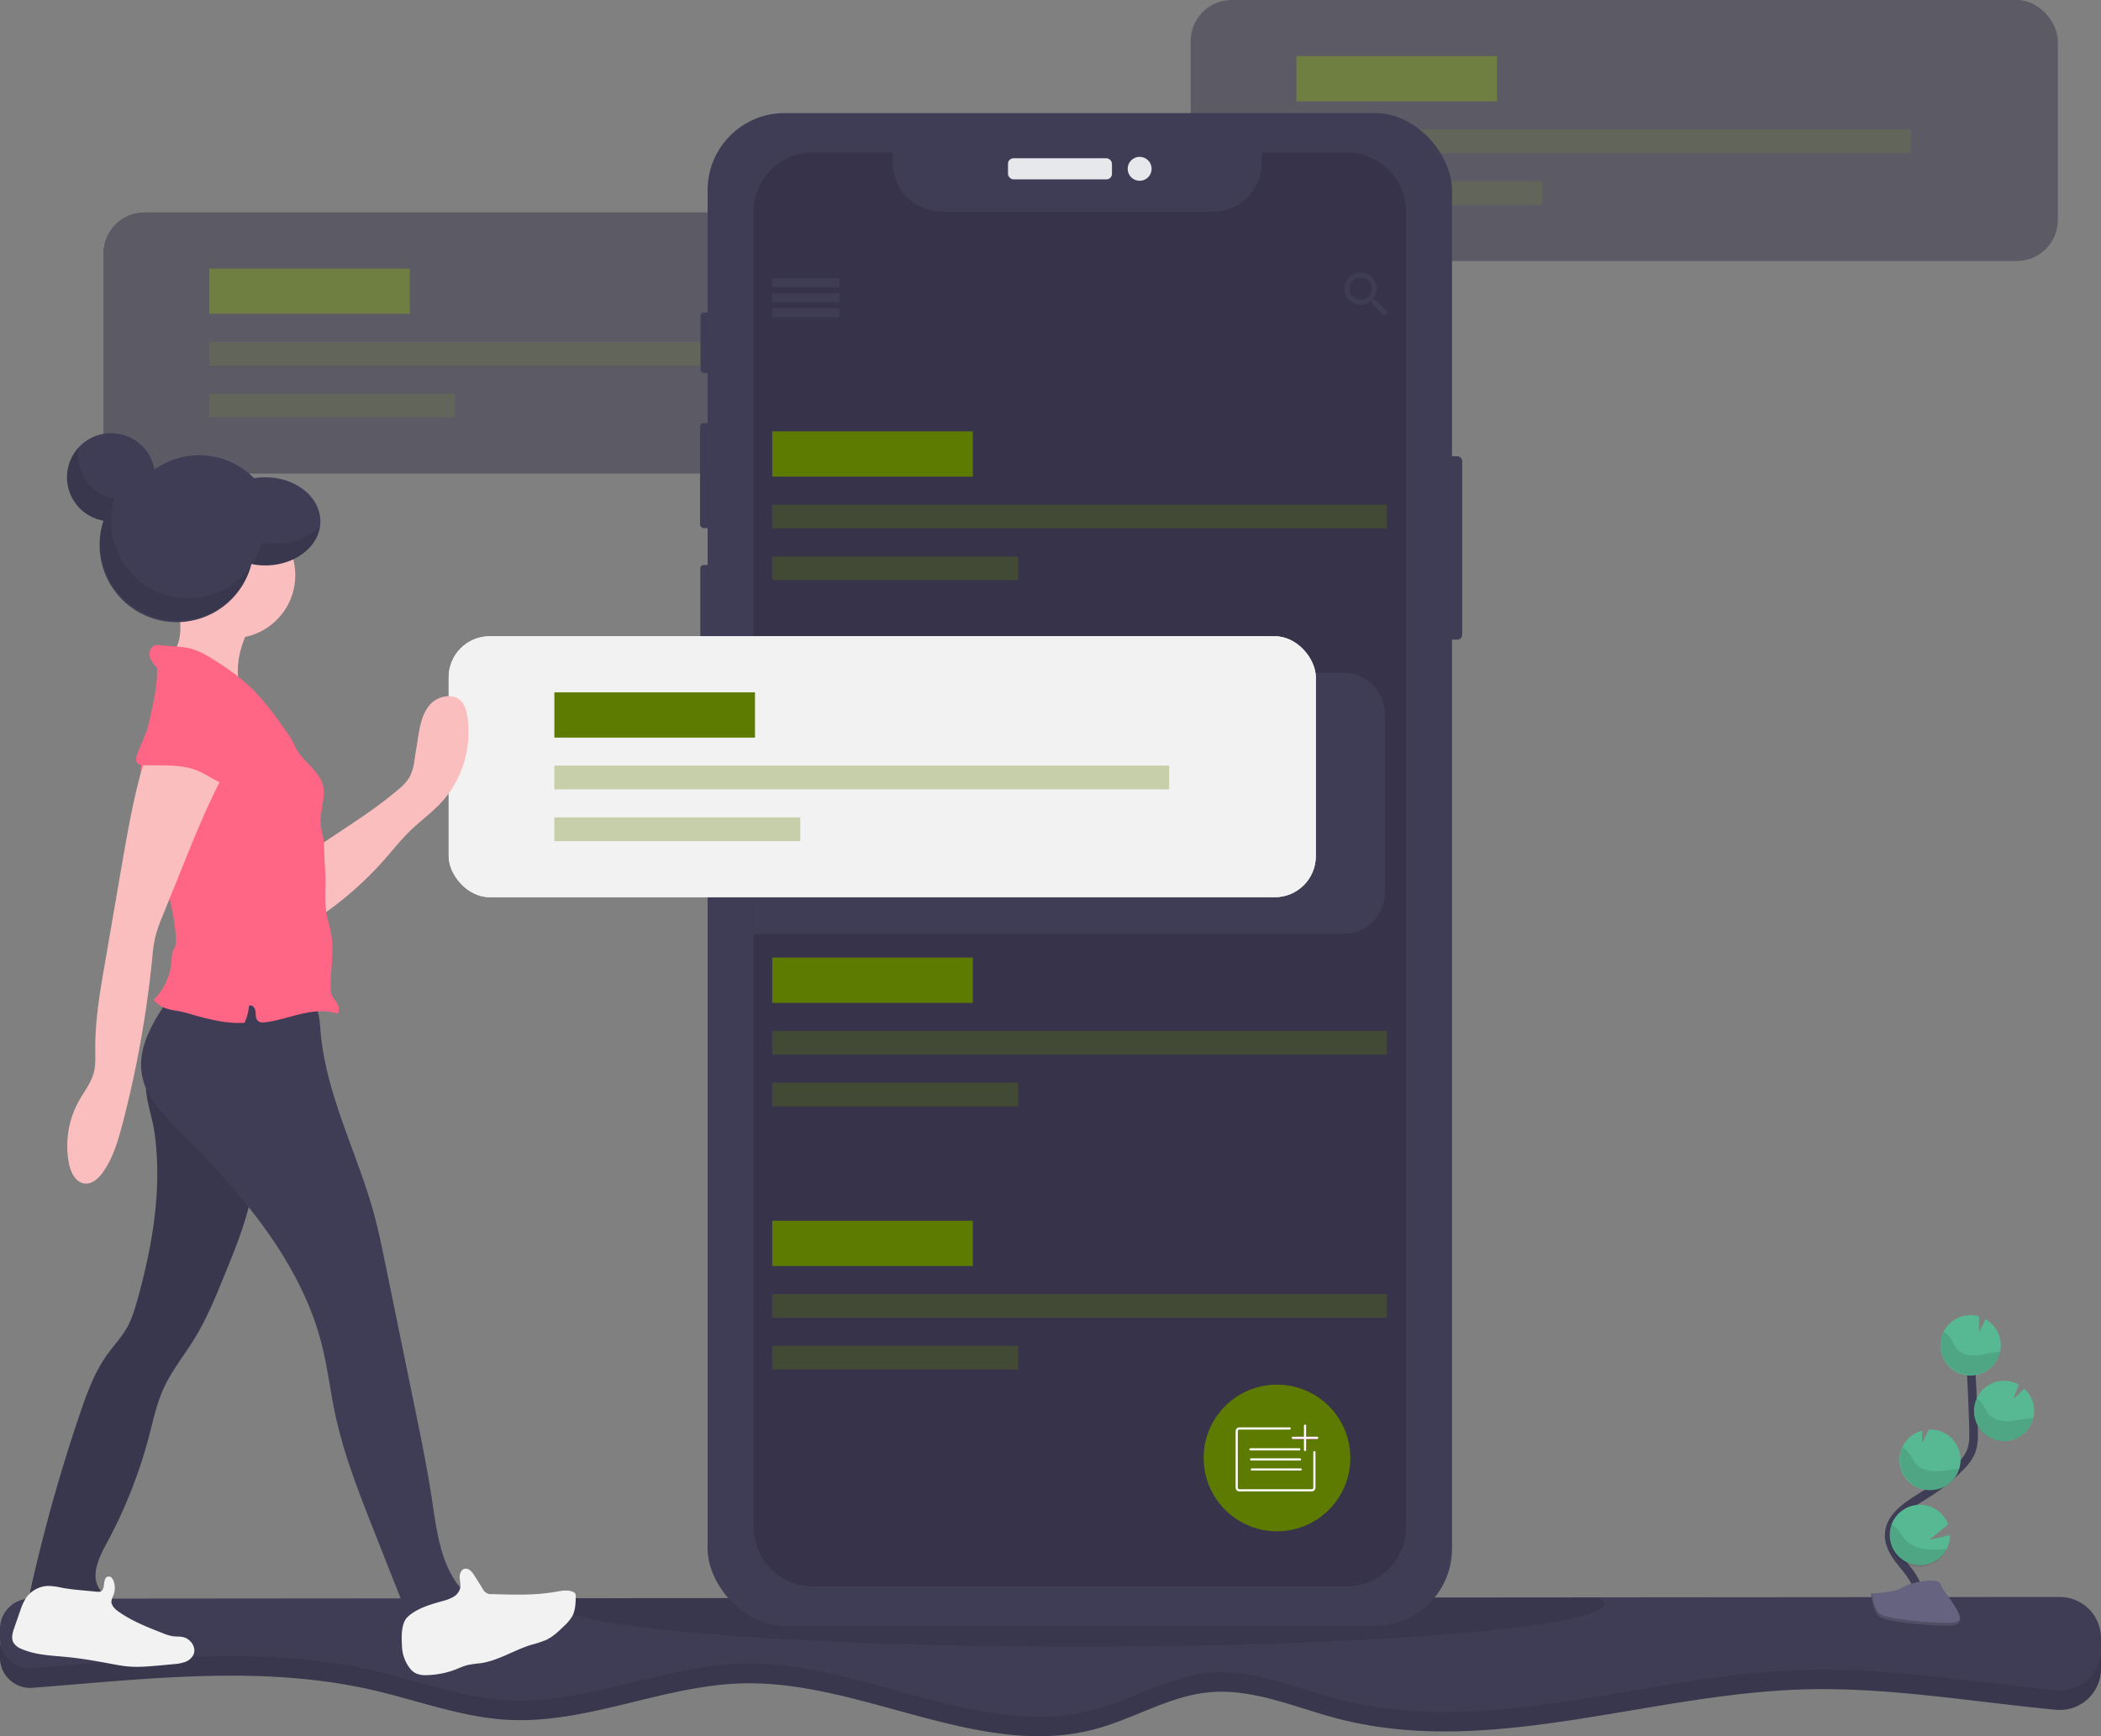 <svg id="ada6f7ae-8394-4767-8700-18704e9e9034" data-name="Layer 1" xmlns="http://www.w3.org/2000/svg" width="974" height="805.02" viewBox="0 0 974 805.02"><rect x="0" y="0" width="974" height="805.02" fill="#808080" stroke="none"/><title>note list</title><path d="M1087,816.24v5a19.11,19.11,0,0,1-20.91,19c-39.15-3.72-78.12-10.64-117.4-9.43-72.42,2.21-145.44,31.83-215.54,13.53-19.77-5.16-39.32-14.13-59.66-12.2-18.25,1.73-34.49,12.05-52.17,16.89C567.55,863.79,512.8,826.49,457.06,828c-36.74,1-71.92,18.89-108.62,16.9-21.27-1.14-41.53-8.92-62.28-13.71-51.66-11.94-104.86-5.27-158.09-1.13A14,14,0,0,1,113,816.13v-4.28a14,14,0,0,1,14-14l940.92-.76A19.11,19.11,0,0,1,1087,816.24Z" transform="translate(-113 -47.49)" fill="#3f3d56"/><path d="M1087,816.24v5a19.11,19.11,0,0,1-20.91,19c-39.15-3.72-78.12-10.64-117.4-9.43-72.42,2.21-145.44,31.83-215.54,13.53-19.77-5.16-39.32-14.13-59.66-12.2-18.25,1.73-34.49,12.05-52.17,16.89C567.55,863.79,512.8,826.49,457.06,828c-36.74,1-71.92,18.89-108.62,16.9-21.27-1.14-41.53-8.92-62.28-13.71-51.66-11.94-104.86-5.27-158.09-1.13A14,14,0,0,1,113,816.13v-4.28a14,14,0,0,1,14-14l940.92-.76A19.11,19.11,0,0,1,1087,816.24Z" transform="translate(-113 -47.49)" opacity="0.1"/><path d="M1087,807.1v5a20.39,20.39,0,0,1-.11,2.08,19.11,19.11,0,0,1-20.8,17c-39.15-3.73-78.12-10.65-117.4-9.44-72.42,2.22-145.44,31.84-215.54,13.53-19.77-5.16-39.32-14.13-59.66-12.2-18.25,1.73-34.49,12.05-52.17,16.9-53.77,14.72-108.52-22.58-164.26-21.08-36.74,1-71.92,18.89-108.62,16.91-21.27-1.15-41.53-8.92-62.28-13.72-51.65-11.93-104.86-5.26-158.09-1.12a14,14,0,0,1-14.86-11.5A13.7,13.7,0,0,1,113,807v-4.28a14,14,0,0,1,14-14l235.83-.19,481.81-.4,223.28-.18A19.11,19.11,0,0,1,1087,807.1Z" transform="translate(-113 -47.49)" fill="#3f3d56"/><path d="M856.59,791c0,2.21-4.36,4.33-12.4,6.32C812,805.27,721,811,613.59,811c-105.67,0-195.58-5.55-229-13.31-9-2.09-14-4.34-14-6.69,0-.82.6-1.63,1.78-2.43l481.81-.4C855.77,789.1,856.59,790,856.59,791Z" transform="translate(-113 -47.49)" opacity="0.1"/><g opacity="0.5"><rect x="552" width="402" height="121" rx="19.03" fill="#36334a"/><rect x="601" y="26" width="93" height="21" fill="#5e7b01"/><rect x="601" y="60" width="285" height="11" fill="#5e7b01" opacity="0.3"/><rect x="601" y="84" width="114" height="11" fill="#5e7b01" opacity="0.3"/></g><g opacity="0.5"><rect x="48" y="98.51" width="402" height="121" rx="19.03" fill="#36334a"/><rect x="97" y="124.51" width="93" height="21" fill="#36334a"/><rect x="97" y="158.51" width="285" height="11" fill="#36334a"/><rect x="97" y="182.51" width="114" height="11" fill="#36334a"/><rect x="48" y="98.51" width="402" height="121" rx="19.03" fill="#36334a"/><rect x="97" y="124.51" width="93" height="21" fill="#5e7b01"/><rect x="97" y="158.51" width="285" height="11" fill="#5e7b01" opacity="0.3"/><rect x="97" y="182.51" width="114" height="11" fill="#5e7b01" opacity="0.3"/></g><rect x="667.58" y="211.54" width="10.31" height="85.02" rx="2.29" fill="#3f3d56"/><rect x="324.76" y="144.93" width="5.79" height="27.99" rx="1.5" fill="#3f3d56"/><rect x="324.55" y="196.17" width="6.52" height="48.72" rx="1.69" fill="#3f3d56"/><rect x="324.65" y="261.94" width="6.21" height="49.14" rx="1.61" fill="#3f3d56"/><rect x="328.04" y="52.43" width="345.1" height="701.37" rx="35.69" fill="#3f3d56"/><rect x="467.3" y="73.38" width="48.19" height="9.79" rx="2.54" fill="#e6e8ec"/><circle cx="528.33" cy="78.27" r="5.55" fill="#e6e8ec"/><path d="M764.83,145.6v610A27.41,27.41,0,0,1,737.42,783H489.76a27.41,27.41,0,0,1-27.41-27.4v-610a27.41,27.41,0,0,1,27.41-27.41h37.06V123a22.58,22.58,0,0,0,22.57,22.57h126A22.57,22.57,0,0,0,697.91,123v-4.76h39.51A27.41,27.41,0,0,1,764.83,145.6Z" transform="translate(-113 -47.49)" fill="#36334a"/><rect x="358" y="129" width="31" height="4" fill="#3f3d56"/><rect x="358" y="136" width="31" height="4" fill="#3f3d56"/><rect x="358" y="143" width="31" height="4" fill="#3f3d56"/><rect x="358" y="129" width="31" height="4" fill="#3f3d56"/><rect x="358" y="136" width="31" height="4" fill="#3f3d56"/><rect x="358" y="143" width="31" height="4" fill="#3f3d56"/><path d="M750.66,186.49h-.91l-.35-.29a7.61,7.61,0,0,0,1.78-4.89,7.44,7.44,0,1,0-7.4,7.48,7.73,7.73,0,0,0,4.88-1.78l.34.29v.92l5.74,5.75,1.72-1.72Zm-6.88,0a5.18,5.18,0,1,1,5.16-5.18A5.15,5.15,0,0,1,743.78,186.49Z" transform="translate(-113 -47.49)" fill="#3f3d56"/><rect x="358" y="200" width="93" height="21" fill="#5e7b01"/><rect x="358" y="234" width="285" height="11" fill="#5e7b01" opacity="0.3"/><rect x="358" y="258" width="114" height="11" fill="#5e7b01" opacity="0.3"/><rect x="358" y="444" width="93" height="21" fill="#5e7b01"/><rect x="358" y="478" width="285" height="11" fill="#5e7b01" opacity="0.3"/><rect x="358" y="502" width="114" height="11" fill="#5e7b01" opacity="0.3"/><rect x="358" y="566" width="93" height="21" fill="#5e7b01"/><rect x="358" y="600" width="285" height="11" fill="#5e7b01" opacity="0.3"/><rect x="358" y="624" width="114" height="11" fill="#5e7b01" opacity="0.3"/><circle cx="592" cy="676" r="34" fill="#5e7b01"/><path d="M722.33,720.81v16.43a1.25,1.25,0,0,1-1.25,1.25h-33.5a1.25,1.25,0,0,1-1.25-1.25V711.07a1.25,1.25,0,0,1,1.25-1.25h23.31" transform="translate(-113 -47.49)" fill="none" stroke="#fff" stroke-linecap="round" stroke-miterlimit="10"/><line x1="579.67" y1="672" x2="602.33" y2="672" fill="none" stroke="#fff" stroke-linecap="round" stroke-miterlimit="10"/><line x1="580" y1="676.67" x2="602.67" y2="676.67" fill="none" stroke="#fff" stroke-linecap="round" stroke-miterlimit="10"/><line x1="580.33" y1="681.33" x2="603" y2="681.33" fill="none" stroke="#fff" stroke-linecap="round" stroke-miterlimit="10"/><line x1="605" y1="661" x2="605" y2="672.33" fill="none" stroke="#f0f" stroke-miterlimit="10"/><line x1="610.67" y1="666.67" x2="599.33" y2="666.67" fill="none" stroke="#f0f" stroke-miterlimit="10"/><line x1="605" y1="661" x2="605" y2="672.33" fill="none" stroke="#fff" stroke-linecap="round" stroke-miterlimit="10"/><line x1="610.67" y1="666.67" x2="599.33" y2="666.67" fill="none" stroke="#fff" stroke-linecap="round" stroke-miterlimit="10"/><path d="M1001.6,792.66c3-5.51-.4-12.27-4.29-17.18s-8.61-10-8.51-16.29c.15-9,9.7-14.31,17.33-19.09a84,84,0,0,0,15.56-12.51,22.8,22.8,0,0,0,4.78-6.4c1.58-3.52,1.54-7.52,1.44-11.37q-.51-19.26-1.91-38.49" transform="translate(-113 -47.49)" fill="none" stroke="#3f3d56" stroke-miterlimit="10" stroke-width="4"/><path d="M1040.51,670.63a14,14,0,0,0-7-11.5l-3.14,6.22.1-7.53a14.22,14.22,0,0,0-4.63-.56,14,14,0,1,0,14.68,13.37Z" transform="translate(-113 -47.49)" fill="#57b894"/><path d="M1015.48,765.62a14,14,0,1,1,.68-11.3l-8.77,7.13,9.65-2.23A14,14,0,0,1,1015.48,765.62Z" transform="translate(-113 -47.49)" fill="#57b894"/><path d="M1008.55,738.37a14,14,0,0,1-4.45-27.53l-.08,5.78,3.18-6.29h0a14,14,0,0,1,14.67,13.36,13.84,13.84,0,0,1-.6,4.79A14,14,0,0,1,1008.55,738.37Z" transform="translate(-113 -47.49)" fill="#57b894"/><path d="M1042.62,715.7a14,14,0,1,1,6.21-26.27l-2.48,6.8,5.1-4.9A14,14,0,0,1,1056,701a13.79,13.79,0,0,1-.35,3.87A14,14,0,0,1,1042.62,715.7Z" transform="translate(-113 -47.49)" fill="#57b894"/><path d="M1038.62,674.37c-3.24.35-6.39,1.36-9.64,1.56s-6.82-.57-8.88-3.1c-1.1-1.36-1.66-3.08-2.59-4.57a10,10,0,0,0-3.54-3.33,14,14,0,1,0,26.24,9.32Q1039.42,674.28,1038.62,674.37Z" transform="translate(-113 -47.49)" opacity="0.1"/><path d="M1042.62,715.7a14,14,0,0,1-13.35-20,10.37,10.37,0,0,1,2.82,2.82c1,1.51,1.61,3.26,2.78,4.64,2.19,2.57,5.92,3.41,9.31,3.26s6.66-1.12,10-1.43c.47,0,.94-.07,1.42-.08A14,14,0,0,1,1042.62,715.7Z" transform="translate(-113 -47.49)" opacity="0.1"/><path d="M1008.55,738.37a14,14,0,0,1-13.46-19.76,11.48,11.48,0,0,1,3,2.85c1.09,1.54,1.77,3.32,3.05,4.74,2.37,2.63,6.35,3.56,9.93,3.48s6.83-.93,10.28-1.2A14,14,0,0,1,1008.55,738.37Z" transform="translate(-113 -47.49)" opacity="0.1"/><path d="M1015.48,765.62a14,14,0,0,1-25.59-11.45,13.84,13.84,0,0,1,3.08,2.75c1.34,1.62,2.22,3.47,3.76,5,2.87,2.82,7.5,4,11.63,4.09A60,60,0,0,0,1015.48,765.62Z" transform="translate(-113 -47.49)" opacity="0.1"/><path d="M980.43,786.31s11.08-.34,14.42-2.72,17-5.21,17.86-1.4,16.65,19,4.15,19.06-29.06-1.94-32.4-4S980.43,786.31,980.43,786.31Z" transform="translate(-113 -47.49)" fill="#656380"/><path d="M1017.08,799.93c-12.51.1-29.06-1.95-32.39-4-2.54-1.55-3.55-7.09-3.89-9.65h-.37s.7,8.94,4,11,19.89,4.07,32.4,4c3.61,0,4.85-1.31,4.78-3.21C1021.14,799.19,1019.77,799.9,1017.08,799.93Z" transform="translate(-113 -47.49)" opacity="0.2"/><path d="M755,378.52v82.94a19,19,0,0,1-19,19H462.35v-121H736A19,19,0,0,1,755,378.52Z" transform="translate(-113 -47.49)" fill="#3f3d56"/><rect x="208" y="295" width="402" height="121" rx="19.03" fill="#f2f2f2"/><rect x="208" y="295" width="402" height="121" rx="19.03" fill="#f2f2f2"/><rect x="257" y="321" width="93" height="21" fill="#5e7b01"/><rect x="257" y="355" width="285" height="11" fill="#5e7b01" opacity="0.3"/><rect x="257" y="379" width="114" height="11" fill="#5e7b01" opacity="0.3"/><circle cx="92.34" cy="246.84" r="35.75" fill="#3f3d56"/><path d="M184.6,572.43c3.69,25.89-.81,52.29-7.82,77.48-1.31,4.69-2.72,9.42-5.17,13.63s-5.86,7.83-8.74,11.79c-6,8.26-9.52,18-12.81,27.64a779.65,779.65,0,0,0-22.82,81.32,5.57,5.57,0,0,0,0,3.47c.87,2,3.51,2.26,5.68,2.25l28.06-.15c1-1.92-.85-4-2-5.84-4-6.22-.16-14.3,3.37-20.81a223.74,223.74,0,0,0,19.78-50c1.92-7.33,3.48-14.82,6.6-21.73,3.77-8.38,9.68-15.59,14.48-23.43,5.58-9.11,9.65-19,13.69-28.93,5.64-13.78,11.33-27.73,13.55-42.45,2.09-13.82,1.06-27.9-.3-41.81a2.64,2.64,0,0,0-3.06-3l-37.65-1.94c-7.76-.4-9.6-2.1-8.42,5.52C181.84,561.13,183.78,566.67,184.6,572.43Z" transform="translate(-113 -47.49)" fill="#3f3d56"/><path d="M184.6,572.43c3.69,25.89-.81,52.29-7.82,77.48-1.31,4.69-2.72,9.42-5.17,13.63s-5.86,7.83-8.74,11.79c-6,8.26-9.52,18-12.81,27.64a779.65,779.65,0,0,0-22.82,81.32,5.57,5.57,0,0,0,0,3.47c.87,2,3.51,2.26,5.68,2.25l28.06-.15c1-1.92-.85-4-2-5.84-4-6.22-.16-14.3,3.37-20.81a223.74,223.74,0,0,0,19.78-50c1.92-7.33,3.48-14.82,6.6-21.73,3.77-8.38,9.68-15.59,14.48-23.43,5.58-9.11,9.65-19,13.69-28.93,5.64-13.78,11.33-27.73,13.55-42.45,2.09-13.82,1.06-27.9-.3-41.81a2.64,2.64,0,0,0-3.06-3l-37.65-1.94c-7.76-.4-9.6-2.1-8.42,5.52C181.84,561.13,183.78,566.67,184.6,572.43Z" transform="translate(-113 -47.49)" opacity="0.1"/><path d="M192,509.48c-7.65,11-15.67,23.66-13.13,36.83,1.93,10,9.55,17.75,16.74,25,28.74,28.86,57,60.92,66.78,100.47,2.52,10.22,3.74,20.71,5.91,31,3.94,18.7,11,36.58,18,54.35l18.72,47.38a28.36,28.36,0,0,0,27.1-18c-2.46-.19-5.67-2.57-7.11-4.57-8-11.07-9.64-25.31-11.69-38.81-2.27-14.92-5.3-29.72-8.34-44.51L291.58,633.2c-1.55-7.55-3.1-15.11-5.12-22.54-7.82-28.83-22.64-56-24.93-85.81-.34-4.38-.55-9.19-3.52-12.44-3.12-3.43-8.24-4-12.87-4.27C226.41,506.9,210.25,505.07,192,509.48Z" transform="translate(-113 -47.49)" fill="#3f3d56"/><path d="M141.47,783.62a29.86,29.86,0,0,0-6.22-.8,12.92,12.92,0,0,0-10.16,5.55,25.25,25.25,0,0,0-2.73,6l-2.71,7.78c-.8,2.28-1.58,4.91-.39,7A7.42,7.42,0,0,0,122.9,812c6.56,2.92,13.95,3.08,21.1,3.78,6.94.68,13.82,1.9,20.67,3.19,2.36.44,4.71.89,7.1,1.13,5.34.54,10.72,0,16.06-.48l5.51-.53a19.84,19.84,0,0,0,5.42-1,6.83,6.83,0,0,0,4-3.59c1.36-3.37-1.56-7.36-5.13-8-1.45-.29-2.95-.16-4.42-.35a20.88,20.88,0,0,1-4.84-1.45c-7.05-2.77-14.17-5.57-20.37-9.93-1.72-1.21-3.52-2.9-3.33-5a10.19,10.19,0,0,1,.89-2.59,9.46,9.46,0,0,0,.08-6.69c-.34-.92-1-1.89-1.93-2-2.64-.32-2.32,3.53-2.71,5-.53,2-1.49,2.18-3.37,2C152.23,784.91,146.83,784.64,141.47,783.62Z" transform="translate(-113 -47.49)" fill="#f2f2f2"/><path d="M299.34,810.45a17.65,17.65,0,0,0,3.82,10.75,8.36,8.36,0,0,0,2.72,2.19,10.92,10.92,0,0,0,4.95.79,40.05,40.05,0,0,0,13.89-2.81,39.7,39.7,0,0,1,4.8-1.81,53.88,53.88,0,0,1,6.24-.9c8.27-1.19,15.53-6.07,23.52-8.54a49.45,49.45,0,0,0,7-2.3c3.16-1.49,5.72-4,8.23-6.43a19.89,19.89,0,0,0,3.78-4.52c1.47-2.74,1.56-6,1.62-9.1a2.59,2.59,0,0,0-.24-1.41,2.1,2.1,0,0,0-.9-.71c-2.43-1.2-5.31-.6-8-.13-9.72,1.73-19.67,1.41-29.54,1.09a4.29,4.29,0,0,1-4.54-2.59l-3.75-6c-1.07-1.72-2.77-3.69-4.71-3.1-1.55.47-2.18,2.37-2.12,4s.56,3.25.25,4.84a6.61,6.61,0,0,1-3.2,4.16,20.44,20.44,0,0,1-5,1.92c-5.52,1.56-11.94,3.33-16.21,7.39C298.86,800.15,299.15,806.6,299.34,810.45Z" transform="translate(-113 -47.49)" fill="#f2f2f2"/><path d="M297.4,413.75a23.17,23.17,0,0,0,5.46-5.94,24.21,24.21,0,0,0,2.33-8.21l1.57-9.92c.87-5.47,1.89-11.26,5.54-15.43s10.92-5.66,14.63-1.54c1.62,1.79,2.26,4.25,2.66,6.64a48.34,48.34,0,0,1-11.82,40c-4.49,4.92-10,8.83-14.75,13.48-4.14,4-7.73,8.59-11.55,12.94A159.42,159.42,0,0,1,260,473.27c.14-7.44,1.09-15.42,0-22.81-.81-5.34-3-8.22,2.17-11.71C274.17,430.59,286.28,423.21,297.4,413.75Z" transform="translate(-113 -47.49)" fill="#fbbebe"/><path d="M196.56,340.57c-.39,5.32-2.6,10.76-7,13.83q18.69,6.54,36.87,14.42c-2.34-2.25-3.05-5.7-3.16-8.94-.31-8.47,2.62-16.8,6.9-24.1a5.85,5.85,0,0,0,1.13-3.18c-.14-2.36-2.94-3.45-5.24-4a128.86,128.86,0,0,0-23.92-3.47c-3.45-.11-7.54-1.2-6.76,3.19C196.12,332.42,196.87,336.42,196.56,340.57Z" transform="translate(-113 -47.49)" fill="#fbbebe"/><circle cx="107.66" cy="266.7" r="29.23" fill="#fbbebe"/><path d="M249.6,393.14a35.36,35.36,0,0,0-3.71-6.22c-5.3-7.61-10.74-15.21-17.54-21.51a109.19,109.19,0,0,0-16.65-12.23,37.79,37.79,0,0,0-10.42-5,40.77,40.77,0,0,0-6.69-.91l-7.59-.62a6.21,6.21,0,0,0-2,.06c-2.06.52-3,3.08-2.56,5.15s2,3.75,3.38,5.32c.34,15.49-6.55,30.77-7.48,46.24-1.63,27,14.88,52.21,16.2,79.28a8.55,8.55,0,0,1-.38,3.63c-.22.56-.55,1.07-.8,1.62-.78,1.7-.75,3.63-.89,5.5a27.94,27.94,0,0,1-8.23,17.62,12.23,12.23,0,0,0,4.64,3.54c3.19,1.39,7,1.51,10.39,2.48,8.84,2.58,17.9,5.18,27.09,4.63a23.9,23.9,0,0,0,2.09-7.87c1.3-.81,2.8.92,3,2.44s-.09,3.29,1,4.39,2.47.93,3.8.76c5.61-.71,11-2.6,16.5-3.87s11.38-1.88,16.73-.06c1.08-1.37.62-3.4-.26-4.9s-2.13-2.82-2.63-4.49a10.08,10.08,0,0,1-.32-2.95c0-8.55,1.76-17.19.09-25.58-.49-2.46-1.27-4.86-1.77-7.33-1-4.79-.85-9.73-.72-14.62s-.46-10.18-.56-15.14a48.29,48.29,0,0,0-.4-6.13c-.34-2.13-1-4.21-1.18-6.36-.54-5.46,1.66-10.88,1.33-16.36C262.51,405.33,252.84,400.81,249.6,393.14Z" transform="translate(-113 -47.49)" fill="#ff6584"/><path d="M183.63,389.22c-7.08,18.78-10.54,38.7-14,58.48l-8,46.46c-2.27,13.13-4.55,26.34-4.46,39.66,0,3.74.24,7.55-.74,11.16-1.28,4.74-4.46,8.69-6.87,13a42.78,42.78,0,0,0-4.6,28.93c.82,4.15,3.06,8.86,7.27,9.34,3.46.38,6.45-2.37,8.47-5.21,4.64-6.51,6.94-14.37,9-22.11a500.11,500.11,0,0,0,13.87-77.09,75.06,75.06,0,0,1,1.39-9.8,69.54,69.54,0,0,1,3.38-9.76q4.59-11.38,9.19-22.76c7.07-17.53,14.18-35.14,23.89-51.36-9.6-2.76-19.59-6-29.19-8.73C189.46,388.61,186.49,389.1,183.63,389.22Z" transform="translate(-113 -47.49)" fill="#fbbebe"/><path d="M200.27,403.46c-6.72-1.45-13.67-1-20.53-1.17a4.43,4.43,0,0,1-2.76-.72c-1.39-1.19-.8-3.42-.1-5.11l3.32-8a11.64,11.64,0,0,1,2.66-4.42c1.69-1.5,4.07-1.87,6.31-2.14,7.29-.84,14.79-1.12,21.86.85s13.72,6.45,16.88,13.08c1.32,2.76,1.93,6.24.18,8.75-2.6,3.73-8.43,7.9-12.78,5.86C210.1,408,206.11,404.73,200.27,403.46Z" transform="translate(-113 -47.49)" fill="#ff6584"/><path d="M236,268.79a29.52,29.52,0,0,0-16.28,4.69,35.75,35.75,0,0,0-35.1-8.22A20.43,20.43,0,1,0,161,288.91,35.75,35.75,0,1,0,229.57,309a32,32,0,0,0,6.41.65c14.1,0,25.54-9.15,25.54-20.43S250.08,268.79,236,268.79Z" transform="translate(-113 -47.49)" fill="#3f3d56"/><path d="M241.09,299.43a31.1,31.1,0,0,1-6.41-.65A35.57,35.57,0,0,1,230,309.07a32.11,32.11,0,0,0,6,.58c13.18,0,24-8,25.39-18.24C256.7,296.29,249.35,299.43,241.09,299.43Z" transform="translate(-113 -47.49)" opacity="0.1"/><path d="M200.23,325a35.8,35.8,0,0,1-34.18-46.28,20.43,20.43,0,0,1-16.89-20.12,20.09,20.09,0,0,1,.33-3.66,20.43,20.43,0,0,0,11.46,34,35.75,35.75,0,0,0,68.29,21.18A35.68,35.68,0,0,1,200.23,325Z" transform="translate(-113 -47.49)" opacity="0.1"/></svg>
